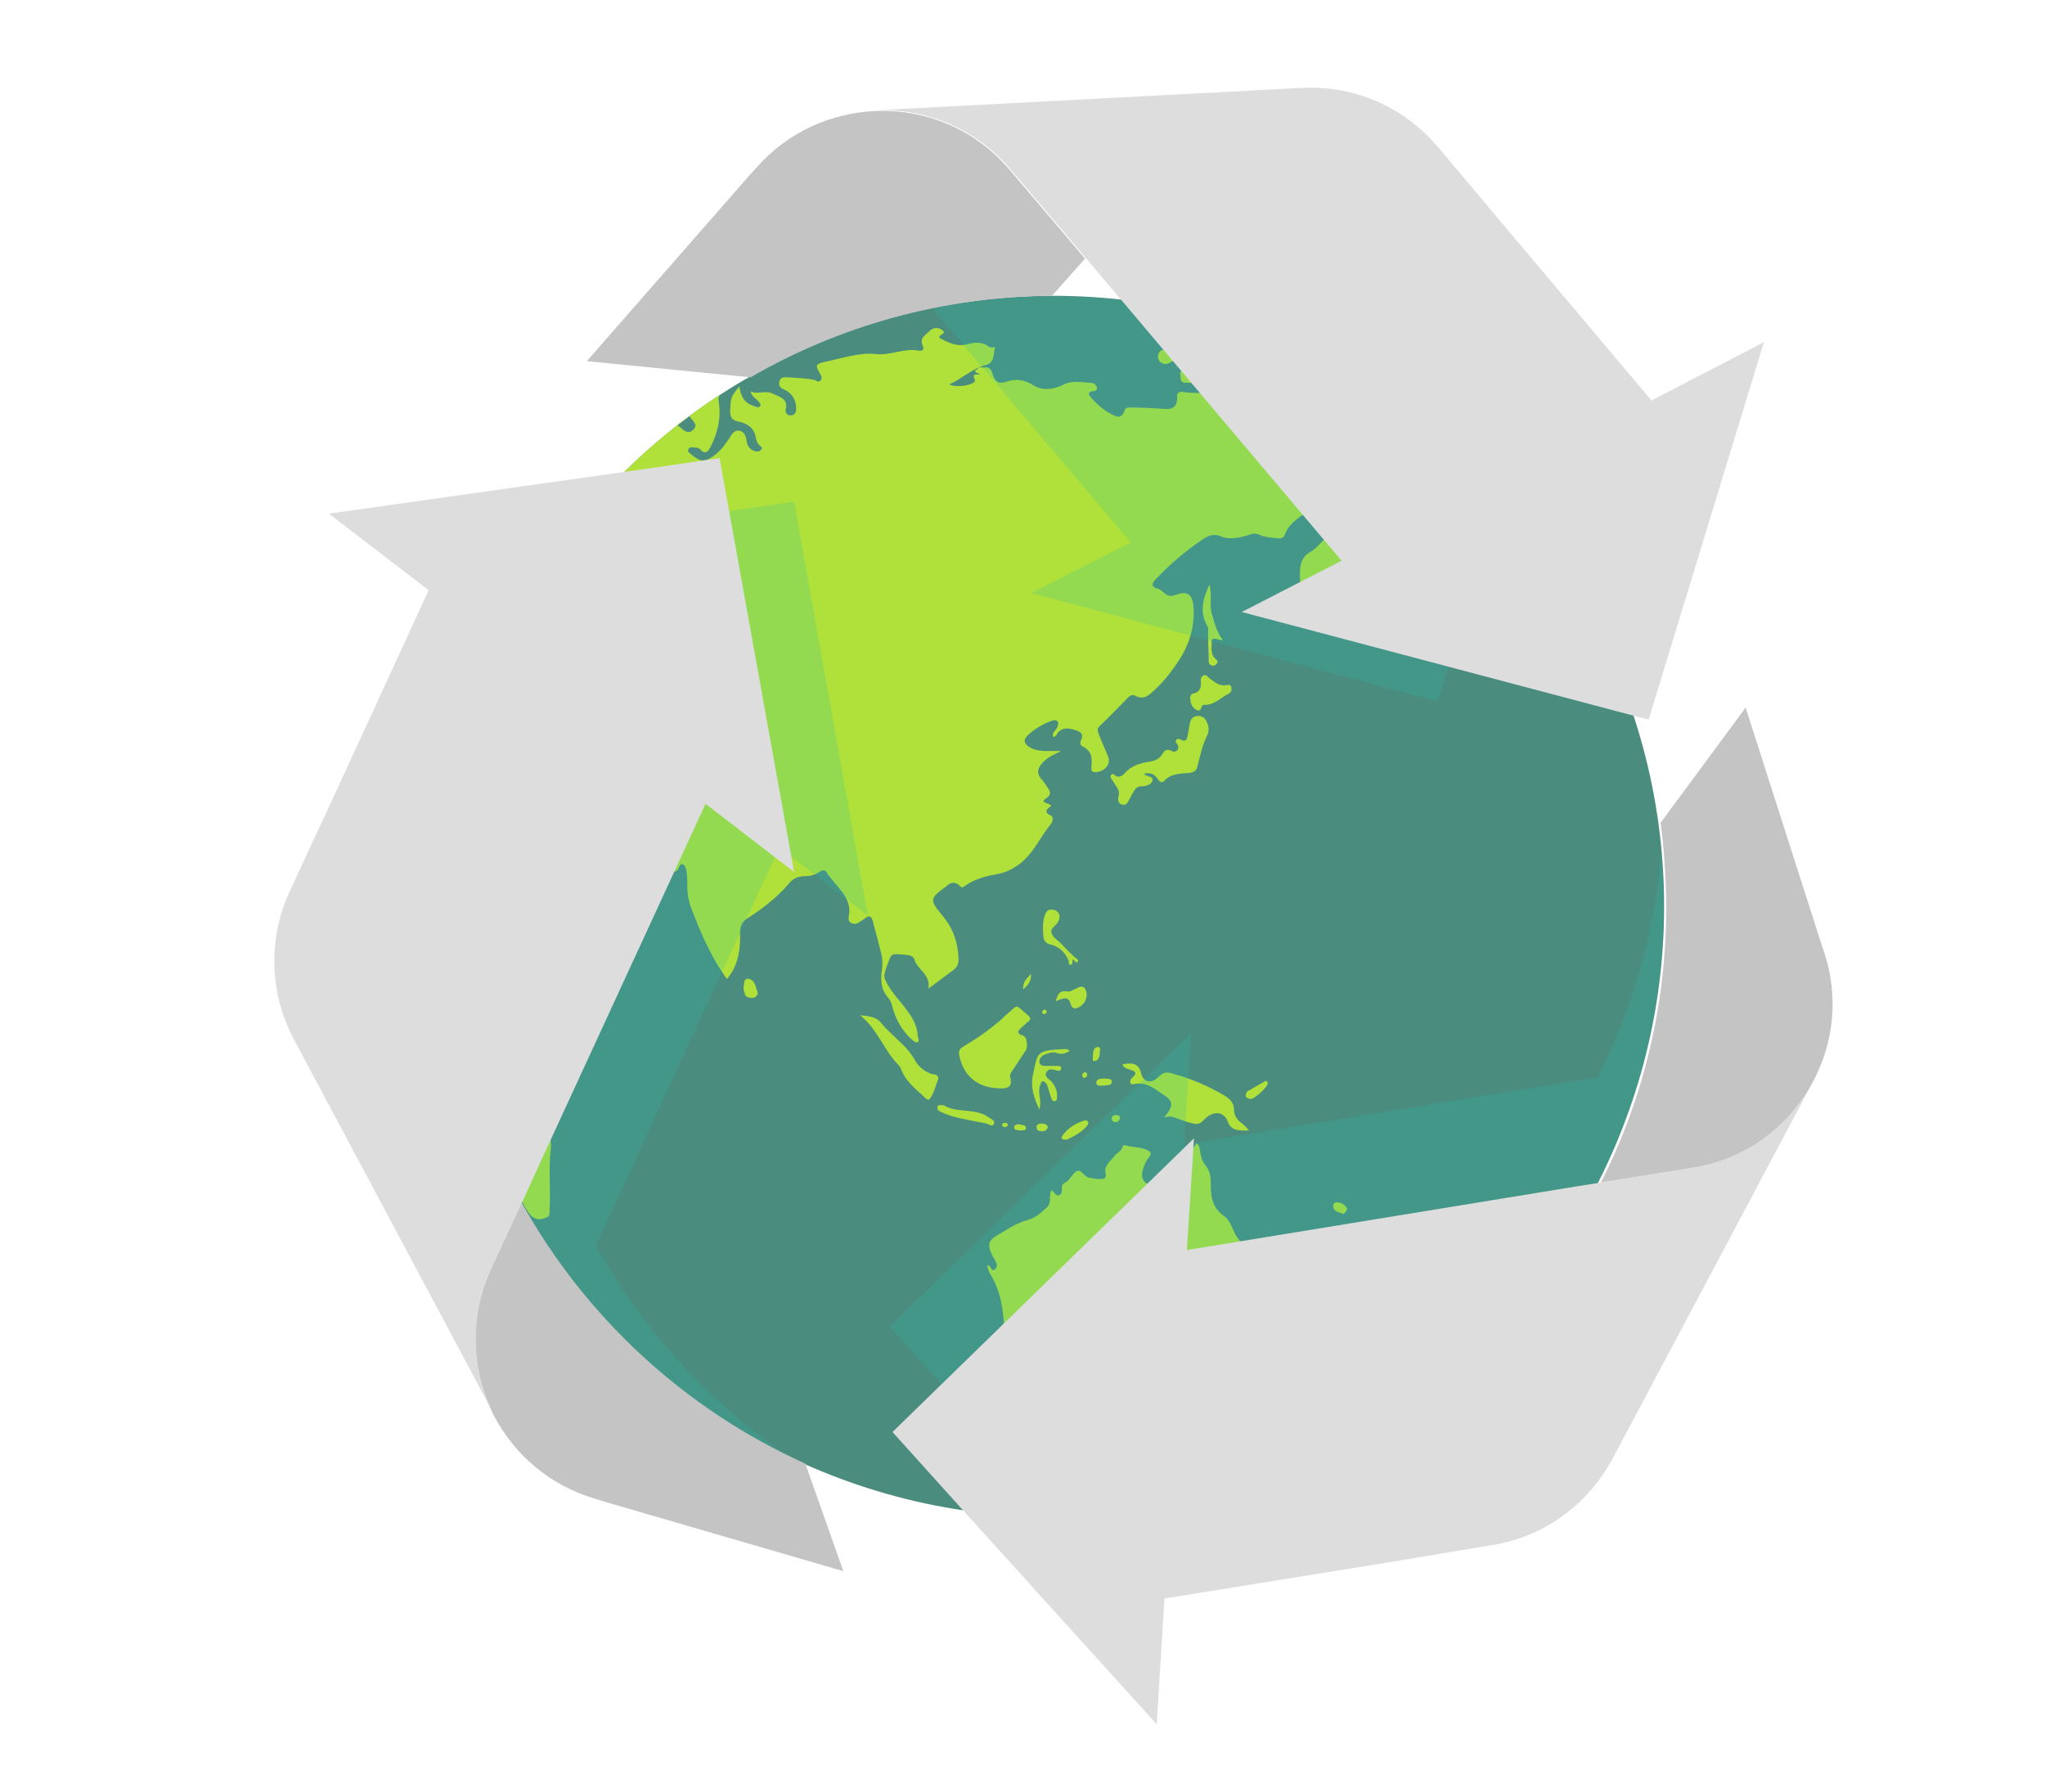 <?xml version="1.0" encoding="utf-8"?>
<!-- Generator: Adobe Illustrator 21.0.0, SVG Export Plug-In . SVG Version: 6.00 Build 0)  -->
<svg version="1.1" id="Calque_1" xmlns="http://www.w3.org/2000/svg" xmlns:xlink="http://www.w3.org/1999/xlink" x="0px" y="0px"
	 viewBox="0 0 291 255" style="enable-background:new 0 0 291 255;" xml:space="preserve">
<style type="text/css">
	.st0{fill:#4A8D7F;}
	.st1{fill:#AFE13A;}
	.st2{opacity:0.2;}
	.st3{fill:#24BCB1;}
	.st4{fill:none;}
	.st5{fill:#C4C4C4;}
	.st6{fill:#DDDDDD;}
</style>
<g>
	<g>
		<g>
			<circle class="st0" cx="149.9" cy="129" r="86.9"/>
			<g>
				<g>
					<g>
						<g>
							<path class="st1" d="M64.8,124.4c0.9,0.9,1.4,1.8,1.5,2.9c0.1,0.8,0.3,1.6,0.6,2.4c0.4,1,1,1.3,2.1,1
								c2.1-0.7,4.3-1.3,6.4-2.1c2.6-0.9,5.2-1.8,6.8-4c0.5-0.6,0.6-1.3,1.2-1.8c0.9-0.8,0.4-1.3-0.5-1.8c-1-0.6-2-1.3-2.4-2.3
								c-0.3-0.9-0.5-0.9-1-0.3c-0.7,0.8-1.8,1.1-2.9,1.3c-0.5,0.1-1.2,0.2-1.5-0.5c-1-1.9-1.9-3.8-3.1-5.6c-0.3-0.5-0.9-1-0.2-1.5
								c0.7-0.5,1.5-0.3,2.2,0.2c0.4,0.3,0.7,0.7,0.9,1.1c1.2,1.9,2.9,3,5.3,2.8c0.6,0,0.9,0.1,1.2,0.5c0.5,0.9,1.2,1.2,2.3,1.4
								c1.1,0.2,2.1,0.3,3.2,0.5c1.4,0.3,3.1,0,4.2,0.9c1.2,0.9,2.3,1.9,3.8,2.5c0.4,0.1,0.9,0.5,0.2,0.8c-0.7,0.3-0.6,0.6-0.1,1
								c0.6,0.4,1.1,0.4,1.5-0.1c0.2-0.3,0.2-0.8,0.6-0.7c0.5,0.1,0.5,0.7,0.6,1.1c0.1,0.6,0.1,1.2,0.1,1.8c0,1.1,0.1,2.1,0.5,3.2
								c1.1,2.9,2.3,5.7,3.9,8.4c0.4,0.6,0.8,1.2,1.2,1.8c0.2-0.1,0.3-0.2,0.3-0.3c1.4-1.8,1.7-4.1,1.6-6.3c0-0.9,0.3-1.6,1.2-2.1
								c2.2-1.4,4.2-3,5.8-4.9c0.6-0.7,1.3-1,2.2-1c0.8,0,1.5-0.2,2.1-0.6c0.3-0.2,0.7-0.4,1,0c1.2,2,3.7,3.5,3.2,6.2
								c-0.1,0.4-0.1,0.9,0.4,1.1c0.5,0.2,0.9,0,1.3-0.3c0.2-0.1,0.4-0.3,0.6-0.4c0.6-0.5,0.9-0.3,1.1,0.4c0.4,1.5,0.8,3,1.2,4.6
								c0.2,0.8,0.2,1.5,0.1,2.3c-0.2,1.3-0.2,2.7,0.8,3.9c0.5,0.5,0.6,1.1,0.8,1.8c0.5,1.6,1.3,3,2.6,4.2c0.3,0.2,0.6,0.6,0.9,0.4
								c0.3-0.2,0-0.6,0-0.8c-0.1-3-2.9-4.9-4.3-7.4c-0.3-0.6-0.6-1-0.4-1.6c0.1-0.6,0.4-1.2,0.6-1.8s0.4-1,1.2-0.9
								c0.9,0.1,2.2,0,2.4,0.7c0.4,1.5,2.4,2.2,2,4.2c1.4-1,2.4-1.8,3.5-2.6c0.6-0.4,0.8-0.9,0.8-1.7c-0.1-2.2-0.7-4.2-2.3-6.1
								c-1.9-2.3-1.8-2.4,0.6-4.2c0,0,0.1,0,0.1-0.1c0.5-0.4,1-0.5,1.6-0.1c0.2,0.2,0.4,0.6,0.9,0.2c1.3-1,3-1.4,4.6-1.7
								c1.2-0.2,2.1-0.7,3-1.3c2.2-1.6,3.1-4,4.7-5.9c0.2-0.3,0.3-0.9,0-1.1c-1.2-0.5-0.6-1,0-1.4c-0.3-0.5-1.8-0.4-0.7-1.1
								c0.8-0.6,0.5-1,0.2-1.5c-0.3-0.4-0.6-0.9-0.9-1.2c-0.8-0.9-0.5-1.7,0.3-2.5c0.6-0.6,1.4-1,2.5-1.5c-1.6-0.1-2.9,0.2-4.2-0.4
								c-1-0.5-1.3-1.1-0.6-1.8c0.9-0.9,2.1-1.6,3.4-2.1c0.3-0.1,0.7-0.2,0.9,0.1c0.2,0.3,0,0.6-0.1,0.9c-0.2,0.4-0.8,0.7-0.5,1.3
								c0.5-0.1,0.5-0.6,0.8-0.8c0.8-0.7,1.7-0.4,2.6-0.1c0.8,0.3,0.8,0.8,0.5,1.4c-0.1,0.3-0.1,0.7,0.2,0.8c1.5,0.7,1.4,1.9,1.3,3
								c0,0.3-0.1,0.7,0.6,0.7c1.3-0.1,2.2-1.1,1.8-2.2c-0.4-1-0.9-2-1.3-3.1c-0.1-0.4-0.4-0.7,0-1.2c1.4-1.3,2.7-2.7,4.1-4.1
								c0.3-0.3,0.6-0.5,1-0.3c1.3,0.7,2-0.1,2.8-0.8c1.5-1.4,2.7-3,3.7-4.6c1.4-2.3,2.1-4.9,1.8-7.6c-0.2-1.4-0.9-1.9-2.3-1.4
								c-0.6,0.2-1.2,0.4-1.8-0.2c-0.3-0.2-0.5-0.5-0.9-0.6c-1.2-0.3-0.8-0.9-0.3-1.4c2-2.1,4.2-4,6.6-5.6c0.7-0.5,1.6-0.9,2.5-0.5
								c1.5,0.6,2.9,0.2,4.2-0.2c0.5-0.2,0.9-0.2,1.4,0c0.8,0.4,1.7,0.4,2.6,0.5c0.6,0.1,0.9-0.1,1.1-0.7c0.6-1.6,3.4-3.6,5-3.5
								c0.7,0,1.4,0.1,0.8,1c-0.2,0.2-0.4,0.6,0,0.9c0.3,0.1,0.4-0.1,0.5-0.2c0.8-0.8,2.1-1.2,2.4-2.5c0.1-0.3,0.5-0.6,1-0.4
								c0.4,0.2,0.3,0.6,0.2,0.9c-0.2,0.6-0.5,1.3-1.1,1.7c-1.4,0.8-2.4,2-3.4,3.1c-0.5,0.5-1,1.1-1.6,1.5c-1.2,0.6-1.7,1.6-1.7,2.8
								c-0.1,2,0.2,4,1.1,5.9c0.2,0.3,0.4,0.5,0.6,0.2c0.6-1.3,2.3-1.7,2.4-3.3c0.1-0.7,0.6-1.3,1.5-1.4c0.4-0.1,0.5-0.2,0.4-0.6
								c-0.2-0.8-0.1-1.6,0.9-1.9c0.3-0.1,0.3-0.3,0.2-0.4c-0.6-0.5-0.5-1.2-0.7-1.8c-0.6-1.4,0.2-2.6,1.7-3
								c0.4-0.1,0.6-0.3,0.9-0.5c1.2-0.7,2.5-1.2,3.8-0.7c1.1,0.4,1.6,0.3,2.3-0.3c0.5-0.4,1-0.8,1.5-1.1c1.3-0.7,2.6-1.6,4.2-1.7
								c0.5,0,1.1,0.4,1.4-0.1c0.3-0.5-0.3-1-0.6-1.4c-0.4-0.6-0.8-1.1-1.6-1.2c-0.5-0.1-1.1-0.4-1-1c0.1-0.5,0.7-0.3,1.2-0.2
								c2,0.4,2.1,0.3,2.2-1.5c0-0.3,0-0.5,0.3-0.6s0.5,0.2,0.7,0.4c0.3,0.6,0.6,0.7,1,0.6c-2.3-2.2-4.7-4.2-7.3-6.1
								c-1.8-0.2-3.6-0.3-5.4-0.5c0.1,0.3,0.2,0.5,0.2,0.6c0.1,0.5,0.5,1.1,0,1.5s-1,0-1.6-0.2c-0.7-0.3-1.4-0.4-2.2-0.5
								c-1.6-0.2-3.1,0.1-4.6,0c-1,0-1.9-0.2-2.3-1.3c-0.2-0.6-0.8-0.8-1.3-0.8c-1.2,0-2.5-0.1-3.6,0.2c-1.6,0.5-2.9-0.6-4.3-0.9
								c-0.1,0-0.3-0.3-0.4-0.4c-0.7-1.1-1.2-1.2-2.3-0.7c-0.4,0.2-0.8,0.5-1.3,0.7c-0.2,0.1-0.5,0.4-0.8,0.1
								c-0.2-0.2,0-0.5,0.2-0.7c0.4-0.5,0.2-0.7-0.4-0.7c-1.2,0-2.4,0.1-3.6-0.1c-0.4-0.1-0.9,0-0.9,0.6c0.1,1.2-0.4,1.9-1.7,1.8
								c-1.6-0.1-3.1-0.2-4.7-0.2c-0.6,0-0.9-0.1-1.1,0.5c-0.2,0.6-0.6,1-1.3,0.7c-1.4-0.6-2.5-1.5-3.5-2.7
								c-0.3-0.3-0.4-0.7,0.2-0.8c0.3-0.1,0.7,0,0.7-0.5c-0.1-0.4-0.4-0.7-0.8-0.7c-1.4-0.1-2.8-0.4-4.1,0.3c-1.4,0.7-3,0.8-4.2,0
								c-1.3-0.8-2.5-0.9-3.7-0.5c-1.4,0.5-1.8-0.2-2.1-1.2c-0.2-0.7-0.6-0.9-1.2-0.8c-0.3,0-0.7-0.1-0.9,0.2c0,0,0,0,0,0.1
								c-0.2,0-0.4,0-0.3,0.3c0.1,0.2,0.2,0.2,0.4,0.2l0.1,0.1c0,0,0.1,0,0.1,0.1h-0.1c-0.1,0-0.1,0-0.2,0c-0.1,0-0.2,0-0.3,0
								c-0.3,0.1-0.3,0.2-0.2,0.4l0,0c0,0.2,0.3,0.5,0,0.7c-0.6,0.5-2.7,0.8-3.5,0.3c1.8-0.8,3.2-2.2,5-2.7c1.5-0.3,1.2-1.5,1.5-2.6
								c-0.3,0-0.5,0.1-0.8,0c-1-0.8-2.1-0.7-3.2-0.4c-1.5,0.4-2.8-0.3-3.9-0.9c-0.2-0.6,1.1-0.5,0.4-1.1c-0.6-0.5-1.4-0.4-1.9,0.2
								c-0.5,0.5-1.4,0.9-0.9,2c0.3,0.6-0.1,0.8-0.6,0.7c-2-0.4-3.9,0.7-6,0.5c-2.3-0.3-4.9,0.6-7.3,1.1c-1.4,0.3-1.4,0.5-0.7,1.7
								c0.2,0.3,0.3,0.6,0.1,0.9c-0.3,0.4-0.6,0.1-0.8,0c-1.3-0.3-2.6-0.3-3.9-0.4c-0.5,0-1-0.1-1.2,0.6c-0.1,0.6,0.1,0.9,0.6,1.1
								c1.2,0.5,1.8,1.5,1.8,2.8c0,0.4-0.2,0.9-0.7,0.9c-0.5,0.1-0.9-0.3-0.8-0.8c0.4-1.6-0.9-1.8-1.9-2.3s-2.1,0.2-3.1-0.3
								c0.2,0.8,0.8,1,1.2,1.5c0.1,0.2,0.3,0.3,0.2,0.5c-0.1,0.3-0.4,0.3-0.6,0.2c-0.3-0.1-0.6-0.2-0.8-0.3
								c-1.1-0.5-1.4-1.5-1.6-2.6c-1.3,1.6-1.2,1.6-1.3,3.5c0,1,0.3,1.3,1.2,1.5c1.4,0.3,2.3,1,2.5,2.5c0.1,0.4,0.2,0.6,0.5,0.9
								c0.2,0.2,0.5,0.3,0.2,0.6c-0.2,0.3-0.5,0.3-0.9,0.2c-0.9-0.3-1.1-0.9-1.2-1.7c-0.1-0.6-0.4-1.1-1-1.2c-0.7-0.1-1,0.4-1.3,0.9
								c-0.6,0.9-1.2,1.8-2.1,2.5c-1.4,1.1-2.1,1.1-3.4,0c-0.2-0.2-0.7-0.4-0.4-0.8c0.2-0.4,0.6-0.2,1-0.2c0.2,0,0.5,0.1,0.6,0.2
								c0.8,1,1.3,0.2,1.6-0.5c1-2,1.4-4,1.1-6.1c-0.1-0.4-0.1-0.7,0.1-1.1c-22,14.4-37.1,38.5-39.1,66.3
								C63.7,123.1,64.2,123.8,64.8,124.4z M98.1,59.2c0.1,0.1,0.1,0.2,0.2,0.3c0.4,0.5,1,1,0.4,1.6c-0.6,0.7-1.3,0.3-1.8-0.2
								c-0.1-0.1-0.2-0.2-0.4-0.3c-0.1,0-0.1-0.1-0.2-0.1C96.9,60,97.5,59.6,98.1,59.2z M84.2,95.2c0-0.7,1-1.7,1.5-1.5
								c0.5,0.1,0.3,0.5,0.4,0.8c-0.2,0.7-0.3,1.5-1.3,1.5C84.2,96,84.1,95.6,84.2,95.2z M73.3,92.9c1.1-0.8,2.5-1,3.9-1.1
								c0.6,0,0.9,0.3,0.9,0.9c0,0.5-0.2,0.7-0.8,0.7c-1.4,0.1-2.1,1.6-1.2,2.7c0.5,0.6,0.9,1.2,0.9,2c0,0.6,0.2,1,0.9,0.4
								c0.2-0.1,0.4-0.4,0.6-0.1c0.3,0.2,0.5,0.5,0.5,0.8c0,0.4-0.4,0.3-0.6,0.3c-1,0-1.3,0.2-0.5,1c0.8,0.9,0.6,2.1,0.4,3.1
								c-0.2,0.9-1.4,0.5-2.1,0.6c-2-0.2-3-1.6-2.3-3.1c0.5-1.1,1-2-0.1-3.2c-0.8-1-1-2.4-1.1-3.6C72.5,93.8,72.7,93.3,73.3,92.9z"
								/>
						</g>
					</g>
					<g>
						<path class="st1" d="M169.8,98.7c-0.4,0.1-0.5,0.5-0.4,0.9c0,0.6,0.3,1.1,0.8,1.4c0.7,0.4,0.7-0.3,0.9-0.6
							c0.1-0.1,0.4-0.1,0.6-0.1c1.3-0.1,2.1-1.1,3.2-1.6c0.3-0.2,0.4-0.6,0.3-0.9c0-0.3-0.3-0.4-0.6-0.3c-1.1,0.2-1.7-0.4-2.4-0.9
							c-0.3-0.2-0.5-0.6-0.9-0.5c-0.4,0.2-0.5,0.6-0.4,1C170.9,97.8,170.8,98.5,169.8,98.7z"/>
					</g>
					<g>
						<path class="st1" d="M172.1,83.2c-1,2.1-1.4,4-0.3,5.9c0.2,0.3,0.1,0.7,0.1,1.1c0,1.3,0.1,2.6,0.1,3.9c0,0.3,0.1,0.5,0.4,0.6
							c0.3,0.1,0.5,0,0.7-0.2s0.2-0.5,0-0.6c-1-0.8-0.6-1.8-0.7-2.8l0,0c0.5-0.5,1,0.1,1.6,0c-0.9-1.2-1.2-2.5-1.6-3.9
							C172.1,86,172.5,84.6,172.1,83.2z"/>
					</g>
					<g>
						<path class="st1" d="M166.8,106.9c-1.1-0.5-1.2,0.2-1.6,0.7c-0.4,0.5-1,0.7-1.6,0.8c-1.4,0.2-2.7,0.6-3.6,1.7
							c-0.3,0.3-0.6,0.5-1.1,0.4c-0.3-0.1-0.5-0.6-0.8-0.2c-0.2,0.3,0.1,0.6,0.3,0.9c0.3,0.6,1,1.2,0.8,2c-0.2,0.6-0.1,1.2,0.5,1.3
							c0.7,0.2,0.8-0.5,1.1-0.9c0.2-0.4,0.4-0.8,0.6-1.1c0.2-0.3,0.5-0.6,1-0.6c0.7,0,1.5-0.2,1.6-0.9c0.1-0.6-0.9-0.4-1.2-0.9
							c0.9-0.2,1.5,0.1,1.9,0.7c0.2,0.3,0.5,0.7,0.9,0.4c0.9-1.1,2.3-1.1,3.6-1.2c0.8-0.1,1.1-0.4,1.2-1c0.4-1.5,0.7-3,1.4-4.4
							c0.3-0.6,0.2-1.3-0.1-1.9c-0.2-0.5-0.7-0.9-1.4-0.8s-0.9,0.6-1,1.1c-0.1,0.6-0.2,1.1-0.3,1.7c-0.1,0.5-0.2,0.9-0.9,0.6
							c-0.2-0.1-0.5-0.3-0.7,0c-0.3,0.3,0.1,0.5,0.2,0.7C167.9,106.6,167.3,107.2,166.8,106.9z"/>
					</g>
					<g>
						<path class="st1" d="M141.6,176c-1.1,0.7-1.1,1.5-0.1,3.2c0.3,0.5,0.6,1.1,0,1.5c-0.4,0.3-0.5-0.5-0.8-0.6c-0.1,0-0.1,0-0.2,0
							c0,0.4,0.2,0.8,0.4,1.2c1.5,2.4,1.9,5.2,2,8c0,0.7,0.1,1.2,0.7,1.6c0.7,0.4,1.3,0.6,1.9,0.1c0.3-0.3,0.7-0.6,1.1-0.8
							c1.8-0.8,3.8-1.1,5.6-2.5c0.6-0.5,1.6-0.3,2.4-0.6c2.1-0.7,3.7,0,4.9,1.5c0.4,0.5,0.4,1.5,0.9,1.5c0.7-0.1,0.8-1.1,1.3-1.7
							c0.2-0.3,0.4-0.6,0.8-0.4c0.3,0.2,0.3,0.5,0.1,0.9c-0.2,0.5-0.5,1.1-0.7,1.7c0.5-0.1,1.2-0.7,1.2-0.1c0,1.2,0.7,1.9,1,2.9
							c0.4,1.5,1.4,1.8,2.9,1c0.4-0.2,0.8-0.4,0.9-0.1c0.7,1.3,1.4,0.6,2.3-0.4c0.1-0.1,0.3-0.3,0.4-0.3c1.5-0.2,1.9-1.5,2.5-2.7
							c0.3-0.7,0.6-1.4,1.1-2.1c2.1-3.3,3-6.7,3.9-10.2c0.2-0.7,0.1-1.1-0.6-1.3c-0.8-0.3-1.3-0.9-1.7-1.6c-0.5-1-0.8-2.1-1.7-2.7
							c-1.4-1-1.8-2.4-1.8-4.1c0-1.1,0-2.2-0.8-3.1c-0.4-0.5-0.6-1.1-0.7-1.8c-0.1-0.4,0-0.9-0.5-1.3c-0.8,0.9-1.1,1.9-1.3,2.9
							c-0.3,1.6-1,3.1-1.9,4.6c-0.3,0.5-0.6,0.7-1.1,0.3c-0.9-0.7-1.7-1.4-2.7-2c-0.9-0.5-0.9-1.3-0.6-2.3c0.2-0.5,0.4-1,0.8-1.5
							c0.3-0.4,0.4-0.7-0.2-1c-1-0.5-2.2-0.4-3.2-0.7c-0.2-0.1-0.4,0.1-0.4,0.3c-0.2,0.6-0.8,0.8-1.1,1.2c-0.5,0.7-1.5,1.4-1.3,2.3
							c0.2,0.9-0.1,1-0.8,1c-0.5,0-1-0.1-1.5-0.2c-0.8-0.1-1.1-1.3-1.8-0.9c-0.6,0.3-0.9,1.2-1.6,1.6c-0.3,0.1-0.5,0.4-0.5,0.7
							c0,0.4,0.1,0.9-0.4,1.1c-0.5,0.2-0.6-0.5-1.1-0.7c-0.4,0.9,0.1,1.8-0.7,2.5s-1.5,1.4-2.6,1.7
							C144.5,174.1,143.1,175.1,141.6,176z"/>
					</g>
					<g>
						<path class="st1" d="M148.2,159.9c-0.3,0-0.7,0.1-0.7,0.5c0,0.5,0.4,0.6,0.8,0.6c0.3,0,0.7-0.1,0.8-0.6
							C149,160,148.6,159.9,148.2,159.9z"/>
					</g>
					<g>
						<path class="st1" d="M158.2,159.2c0,0.3,0.2,0.5,0.6,0.5c0.3,0,0.5-0.3,0.6-0.6c-0.1-0.4-0.3-0.4-0.7-0.4
							C158.4,158.7,158.2,158.9,158.2,159.2z"/>
					</g>
					<g>
						<path class="st1" d="M174.2,155.9c-2.2-1.3-4.7-2.4-7.3-3.1c-0.9-0.3-1.4-0.2-2.1,0.5c-1,1-2.1,0.7-2.4-0.5
							c-0.3-1.3-1.1-1.7-2.7-1.3c0.2,0.4,0.6,0.6,1,0.7c0.7,0.2,1.3,0.4,0.4,1.2c-0.4,0.3-0.4,1,0.2,0.9c1.8-0.4,2.9,0.6,4.1,1.4
							c1.6,1,1.7,1.6,0.2,3.4c0.8-0.4,1.3-0.1,1.7,0c0.8,0.3,1.6,0.6,2.5,0.8c0.5,0.1,0.9,0.1,1.4-0.4c1.2-1.4,2.9-1.5,3.5,0.1
							c0.5,1.4,1.7,1.3,3,1.3c-0.3-0.5-0.7-0.8-1.2-1.2s-0.9-1-0.9-1.7C175.6,156.9,175,156.4,174.2,155.9z"/>
					</g>
					<g>
						<path class="st1" d="M178,156.4c0.5,0,2.3-1.6,2.4-2.2c0-0.3-0.2-0.5-0.6-0.2c-0.7,0.4-1.4,0.8-2.1,1.2
							c-0.4,0.2-0.5,0.6-0.4,0.9C177.5,156.3,177.7,156.4,178,156.4z"/>
					</g>
					<g>
						<path class="st1" d="M153.3,140.6c-0.5,0.2-1,0.6-1.4,0.5c-1.2-0.2-1.4,0.5-1.7,1.4c1.1-0.4,1.8-0.9,2.2,0.5
							c0.2,0.8,1,0.5,1.5,0.1c0.6-0.5,0.8-1.2,0.7-1.9C154.4,140.5,154.1,140.2,153.3,140.6z"/>
					</g>
					<g>
						<path class="st1" d="M154.4,152.6c-0.2,0-0.4,0.2-0.4,0.4s0.1,0.4,0.3,0.4s0.4-0.2,0.4-0.4
							C154.7,152.7,154.6,152.6,154.4,152.6z"/>
					</g>
					<g>
						<path class="st1" d="M157.1,153.5c-0.4,0-1.1,0-1.1,0.6c0,0.5,0.6,0.4,1,0.4c0.4-0.1,1.1,0.1,1.2-0.5
							C158.3,153.5,157.6,153.5,157.1,153.5z"/>
					</g>
					<g>
						<path class="st1" d="M147,152.9c-0.4,1.7,0.1,3.3,0.9,5c0.4-1.3-0.3-2.4,0.1-3.4c0.1-0.2,0.1-0.6,0.4-0.6
							c0.3,0,0.5,0.3,0.6,0.5c0.2,0.6,0.4,1.3,0.6,1.9c0.1,0.2,0.2,0.5,0.5,0.4c0.3,0,0.3-0.3,0.3-0.5c0.1-0.9-0.2-1.6-0.8-2.3
							c-0.4-0.4-1.4-0.9-0.3-1.7c0.3,0,0.6,0,0.9,0.1c0.3,0.1,0.7,0.2,0.8-0.2c0.1-0.5-0.5-0.4-0.8-0.4c-0.5,0-1,0-1.4,0l0,0l0,0
							c-0.4,0-0.9-0.1-0.9-0.6s0.3-0.8,0.7-1c0.6-0.2,1.2-0.5,1.9-0.2c0.6,0.2,1.1,0,1.7-0.3c-0.2-0.3-0.5-0.3-0.7-0.3
							C147.4,149.5,147.7,149.7,147,152.9z"/>
					</g>
					<g>
						<path class="st1" d="M148.3,144.1c0,0.2,0.2,0.2,0.4,0.2c0.2-0.1,0.3-0.2,0.2-0.4c0-0.2-0.2-0.2-0.4-0.2
							C148.4,143.8,148.3,143.9,148.3,144.1z"/>
					</g>
					<g>
						<path class="st1" d="M106.5,139.3c-0.7-0.1-0.6,0.7-0.7,1.4c0.2,0.5,0,1.2,1,1.3c0.5,0.1,1.1-0.2,1-0.8
							C107.5,140.5,107.5,139.5,106.5,139.3z"/>
					</g>
					<g>
						<path class="st1" d="M154.2,159.5c-1.2,0.4-2.3,1.1-3,2.1c-0.3,0.4-0.1,0.6,0.6,0.6c1-0.5,2.1-1,2.9-2
							C155.1,159.7,154.7,159.3,154.2,159.5z"/>
					</g>
					<g>
						<path class="st1" d="M150.6,131.1c0-0.1,0.1-0.1,0.1-0.2c0.2-0.6,0-1.2-0.7-1.4s-1.1,0.1-1.3,0.7c-0.4,1.1-0.3,2.2-0.2,3.3
							c0.1,0.4,0.4,0.8,0.9,0.9c1.4,0.3,2.2,1.2,2.7,2.4c0,0.2-0.1,0.5,0.2,0.5c0.4,0,0.3-0.4,0.3-0.7l0,0c0.1,0,0.1,0,0.2,0
							c0.1,0.2,0.4,0.5,0.5,0.3c0.3-0.2,0-0.4-0.3-0.6l0,0l0,0c-0.6-0.6-1.3-1.2-1.9-1.9c-0.5-0.6-1.3-0.9-1.5-1.7
							C149.5,132,150.4,131.7,150.6,131.1z"/>
					</g>
					<g>
						<path class="st1" d="M169.3,54.5c0.3-0.1,0.9,0.2,0.9-0.3c0-0.4-0.5-0.4-0.8-0.5c-0.2-0.1-0.4-0.2-0.6-0.4
							c-0.2-0.2-0.3-0.8-0.7-0.5c-0.3,0.2-0.1,0.6-0.1,0.9C168,54.7,168.7,54.4,169.3,54.5z"/>
					</g>
					<g>
						<path class="st1" d="M170.7,50.8c0.3-0.1,0.8-0.2,0.6-0.5c-0.4-0.8-1.1-0.3-1.9-0.5C169.8,50.5,170,51,170.7,50.8z"/>
					</g>
					<g>
						<path class="st1" d="M166.3,51.7c0.9-0.6,1.9-0.3,3,0.1c-0.2-0.6-0.5-1-0.5-1.4c0-0.3-0.3-0.6-0.5-0.4
							c-0.7,0.8-1.3,0.1-1.9-0.1c-0.5-0.2-1-0.3-1.4,0.2c-0.3,0.4-0.3,0.9,0,1.3C165.3,51.8,165.9,51.9,166.3,51.7z"/>
					</g>
					<g>
						<path class="st1" d="M198.9,188.8c0.2,0.1,0.3,0.4,0.2,0.7c-0.1,0.2-0.3,0.6,0.1,0.6c0.2,0,0.5-0.3,0.7-0.6
							c0.5-0.8,0.9-1.5,1.9-2c0.3-0.1,0.6-0.8,0.8-1.3c0.2-0.6-0.4-0.1-0.6-0.1c-0.2-0.1-0.3-0.2-0.3-0.5s-0.1-0.5-0.5-0.3
							c-0.7,0.4-0.7,0-0.8-0.4c-0.1-0.8-0.2-1.6-1.1-1.9c0.2,0.5,0.3,1.1,0.5,1.6c0.2,0.8,0.2,1.7-0.7,2.8
							C198.5,188.2,198.3,188.6,198.9,188.8z"/>
					</g>
					<g>
						<path class="st1" d="M156.2,149c-0.7,0.1-0.6,0.7-0.7,1.3c0.1,0.2-0.2,0.8,0.3,0.7c0.6-0.1,0.7-0.8,0.7-1.3
							C156.6,149.4,156.6,149,156.2,149z"/>
					</g>
					<g>
						<path class="st1" d="M74.6,162.8c-1.4,0.5-1.8,1.5-1.2,3.1c0.2,0.7,0.7,1.6,0.4,2.1c-0.6,1.2,0.2,2.6,1.1,4.1
							c1,1.7,1.9,1.6,3,1.1c0.3-0.1,0.3-0.5,0.3-0.9c0.2-2.9-0.2-6.1,0.2-9c0.1-1-0.3-2.3-1.5-3.8C76.8,161.4,75.9,162.3,74.6,162.8
							z"/>
					</g>
					<g>
						<path class="st1" d="M69.1,144.2c1.4-0.9,2.4-2,3.3-3.4c1.5-2.2,2.3-4.8,3.2-7.5c-1.2,0.1-2.4,0.3-3.6,0.3
							c-1.7,0.1-3.6,0.5-5-1.2c-0.8-1-1.6-2-2.3-3c-0.5-0.8-1.1-1.5-1.7-2.2c0-0.8,0-1.6,0.1-2.4c-0.1,1.3-0.1,2.7-0.1,4
							c0,6.7,0.8,13.3,2.2,19.6C66,146.7,67.3,145.3,69.1,144.2z"/>
					</g>
					<g>
						<path class="st1" d="M143.4,160.1c0-0.2-0.1-0.3-0.4-0.3c-0.2,0-0.4,0.1-0.4,0.3s0.2,0.3,0.4,0.3
							C143.2,160.4,143.4,160.3,143.4,160.1z"/>
					</g>
					<g>
						<path class="st1" d="M133,152.9c-0.1,0-0.2,0-0.2,0c-1.2-0.3-2.1-1.1-2.6-2s-1.1-1.6-1.8-2.3c-1-1-2.1-1.9-3-3
							c-0.6-0.8-1.6-1-3-1.1c2.6,2.1,3.3,4.9,5.4,7c0.2,0.2,0.3,0.4,0.4,0.6c0.6,1.7,2,2.8,3.3,4c0.2,0.2,0.6,0.6,0.8,0.3
							c0.6-0.8,0.8-1.8,1.2-2.8C133.6,153.3,133.4,153,133,152.9z"/>
					</g>
					<g>
						<path class="st1" d="M166.3,196.7c0,0.2,0.1,0.3,0.3,0.3c0.1-0.1,0.3-0.2,0.4-0.4c0-0.3-0.1-0.4-0.3-0.4
							C166.5,196.2,166.3,196.4,166.3,196.7z"/>
					</g>
					<g>
						<path class="st1" d="M169.4,197.7c-0.5,0-1-0.1-1.5-0.1c-0.3,0.1-0.8,0-0.8,0.7c0,0.6,0.1,1.1,0.2,1.7c0.1,0.5,0.5,0.5,1,0.5
							c0.5-0.1,0.8-0.5,0.9-1c0.2-0.5,0.7-1.1,0.4-1.6C169.6,197.7,169.5,197.7,169.4,197.7z"/>
					</g>
					<g>
						<path class="st1" d="M146,160.5c0-0.4-0.6-0.4-1-0.5c-0.3,0-0.7,0.1-0.7,0.4c0,0.5,0.5,0.4,0.9,0.5
							C145.5,160.8,146,161,146,160.5z"/>
					</g>
					<g>
						<path class="st1" d="M133.4,157.5c-0.1,0.4,0.2,0.6,0.4,0.7c0.6,0.3,1.2,0.5,1.8,0.7c1.6,0.4,3.2,0.7,4.8,1
							c0.3,0.1,0.8,0.5,1,0.1c0.3-0.5-0.3-0.7-0.6-0.9c-1.9-1.5-4.6-0.6-6.5-1.8C133.8,157.3,133.5,157.2,133.4,157.5z"/>
					</g>
					<g>
						<path class="st1" d="M146.7,138.6c-0.5,0.6-1.2,1.1-1.1,2.2C146.4,140.1,146.8,139.5,146.7,138.6z"/>
					</g>
					<g>
						<path class="st1" d="M143.1,144.5c-0.2,0.1-0.3,0.3-0.4,0.4c-1.8,1.6-3.7,2.9-5.7,4.1c-0.5,0.3-0.6,0.6-0.5,1.2
							c0.6,3,2.7,4.7,6,4.7c1.1,0,1.5-0.4,1.3-1.4c-0.1-0.3-0.1-0.6,0.1-0.9c0.7-1,1.3-2,2-3c0.4-0.5,0.3-2-0.3-2.2
							c-1.2-0.4-0.6-0.8-0.1-1.3c0.3-0.2,0.5-0.5,0.8-0.7c0.4-0.3,0.4-0.5,0-0.9C144.3,142.9,145.1,142.8,143.1,144.5z"/>
					</g>
					<g>
						<path class="st1" d="M191.7,172.1c-0.2-0.6-0.7-0.9-1.4-1c-0.3,0-0.6,0.1-0.6,0.5c0,0.8,0.7,0.9,1.3,1.1
							C191.2,172.9,191.5,172.5,191.7,172.1z"/>
					</g>
					<g>
						<path class="st1" d="M190.8,198.1c0.9,0.4,1.8-0.2,2.4-1.6c0.7-1.7,2.3-2.8,3.4-4.3c0.5-0.6,1-1.2,0.8-1.6
							c-0.3-0.6-1,0.2-1.5,0.6c-0.2,0.1-0.4,0.3-0.4,0.5c-0.5,0.9-1.3,1.6-2.1,2.2c-1.4,1.2-2.6,2.5-3.7,4.1
							C190.1,197.9,190.5,198,190.8,198.1z"/>
					</g>
				</g>
			</g>
		</g>
		<g class="st2">
			<g>
				<path class="st3" d="M165.2,214.5c5.8-1,11.4-2.6,16.7-4.7l-16.5,2.7L165.2,214.5z"/>
				<path class="st3" d="M146.7,84.4l56.3,15l1.6,0.4l9.1-29.8c-1.4-1.5-2.9-3-4.4-4.4h0.1c-2.3-2.2-4.7-4.2-7.3-6.1H202
					c-14.5-10.9-32.6-17.3-52.1-17.3c-5.9,0-11.6,0.6-17.2,1.7l28.2,33.3L146.7,84.4z"/>
				<path class="st3" d="M224.2,153.8l-55.7,9.1l1-15.9l-42.9,41.8l10,11.1l14.5,16.1c4.8-0.1,9.5-0.5,14.1-1.3l0.1-2l16.5-2.7
					c32.2-12.8,54.9-44.1,54.9-80.8c0-2.6-0.1-5.1-0.3-7.7c-1,11.4-4.1,22.2-9.1,31.9L224.2,153.8z"/>
				<path class="st3" d="M84.8,177.3l2.5-5.5l23.6-51.2l12.6,9.7L113,71.4l-13.1,1.9L81,75.9c-4.9,6.4-9,13.4-12,21
					c0,0.1-0.1,0.2-0.1,0.3c-0.2,0.5-0.4,1-0.6,1.5c-0.1,0.3-0.2,0.5-0.3,0.8c-0.1,0.4-0.3,0.8-0.4,1.2c-0.1,0.4-0.3,0.8-0.4,1.2
					c-0.1,0.3-0.2,0.6-0.3,0.9c-0.2,0.6-0.4,1.2-0.5,1.7c0,0.1-0.1,0.3-0.1,0.4c-2.2,7.6-3.4,15.7-3.4,24.1
					c0,34.8,20.4,64.8,49.9,78.7C101.3,200,91.6,189.5,84.8,177.3z"/>
			</g>
		</g>
		<g>
			<path class="st4" d="M149.7,42.1c0.2,0,0.4,0,0.6,0c3,0,6,0.2,9,0.5l-4.9-5.8L149.7,42.1z"/>
			<path class="st5" d="M154.4,36.8l-10.7-12.6c-5-5.9-12.1-8.7-19.2-8.4c-6.2,0.3-12.3,2.9-16.8,8l-1.1,1.2L83.5,51.4l23.3,2.3
				c12.6-7.3,27.3-11.5,42.9-11.6L154.4,36.8z"/>
			<path class="st5" d="M227.8,168.3l13.1-2.1c7.6-1.2,13.7-5.9,17-12.1c3-5.5,3.8-12.1,1.7-18.5l-0.5-1.5l-10.7-33.4l-12.1,16.4
				c0.5,3.9,0.8,8,0.8,12.1C237.1,143.1,233.8,156.5,227.8,168.3z"/>
			<path class="st5" d="M74.2,171.1l-4.4,9.5c-3.2,7-2.7,14.7,0.5,20.9c2.9,5.5,7.9,9.9,14.4,11.8l1.6,0.5l33.7,9.8l-5.4-15.3
				C97.5,200.6,83.3,187.5,74.2,171.1z"/>
			<path class="st6" d="M235,57l-21.4-25.4l-9-10.7c-5-5.9-12.1-8.7-19.1-8.4l0,0l-60.9,3.2l0,0c7-0.3,14.2,2.5,19.2,8.4l10.7,12.6
				l4.9,5.8l31.5,37.3l-14.2,7.3L233,102l1.6,0.4L251,48.7L235,57z"/>
			<path class="st6" d="M257.9,154.1c-3.4,6.2-9.4,10.9-17,12.1l-13.1,2.1l-3.2,0.5l-55.7,9.1l1-15.9L127,203.8l10,11.1l27.6,30.5
				l1.1-17.9l32.8-5.3l13.8-2.3c7.6-1.2,13.6-5.9,17-12l0,0L257.9,154.1L257.9,154.1z"/>
			<path class="st6" d="M102.4,65.2l-13.1,1.9l-42.5,6L61,84l-13.9,30.2l-5.9,12.7c-3.2,7-2.7,14.6,0.5,20.8l0,0l28.7,53.8l0,0
				c-3.3-6.2-3.7-13.9-0.5-20.9l4.4-9.5l2.5-5.5l23.6-51.2l12.6,9.7L102.4,65.2z"/>
		</g>
	</g>
</g>
</svg>
